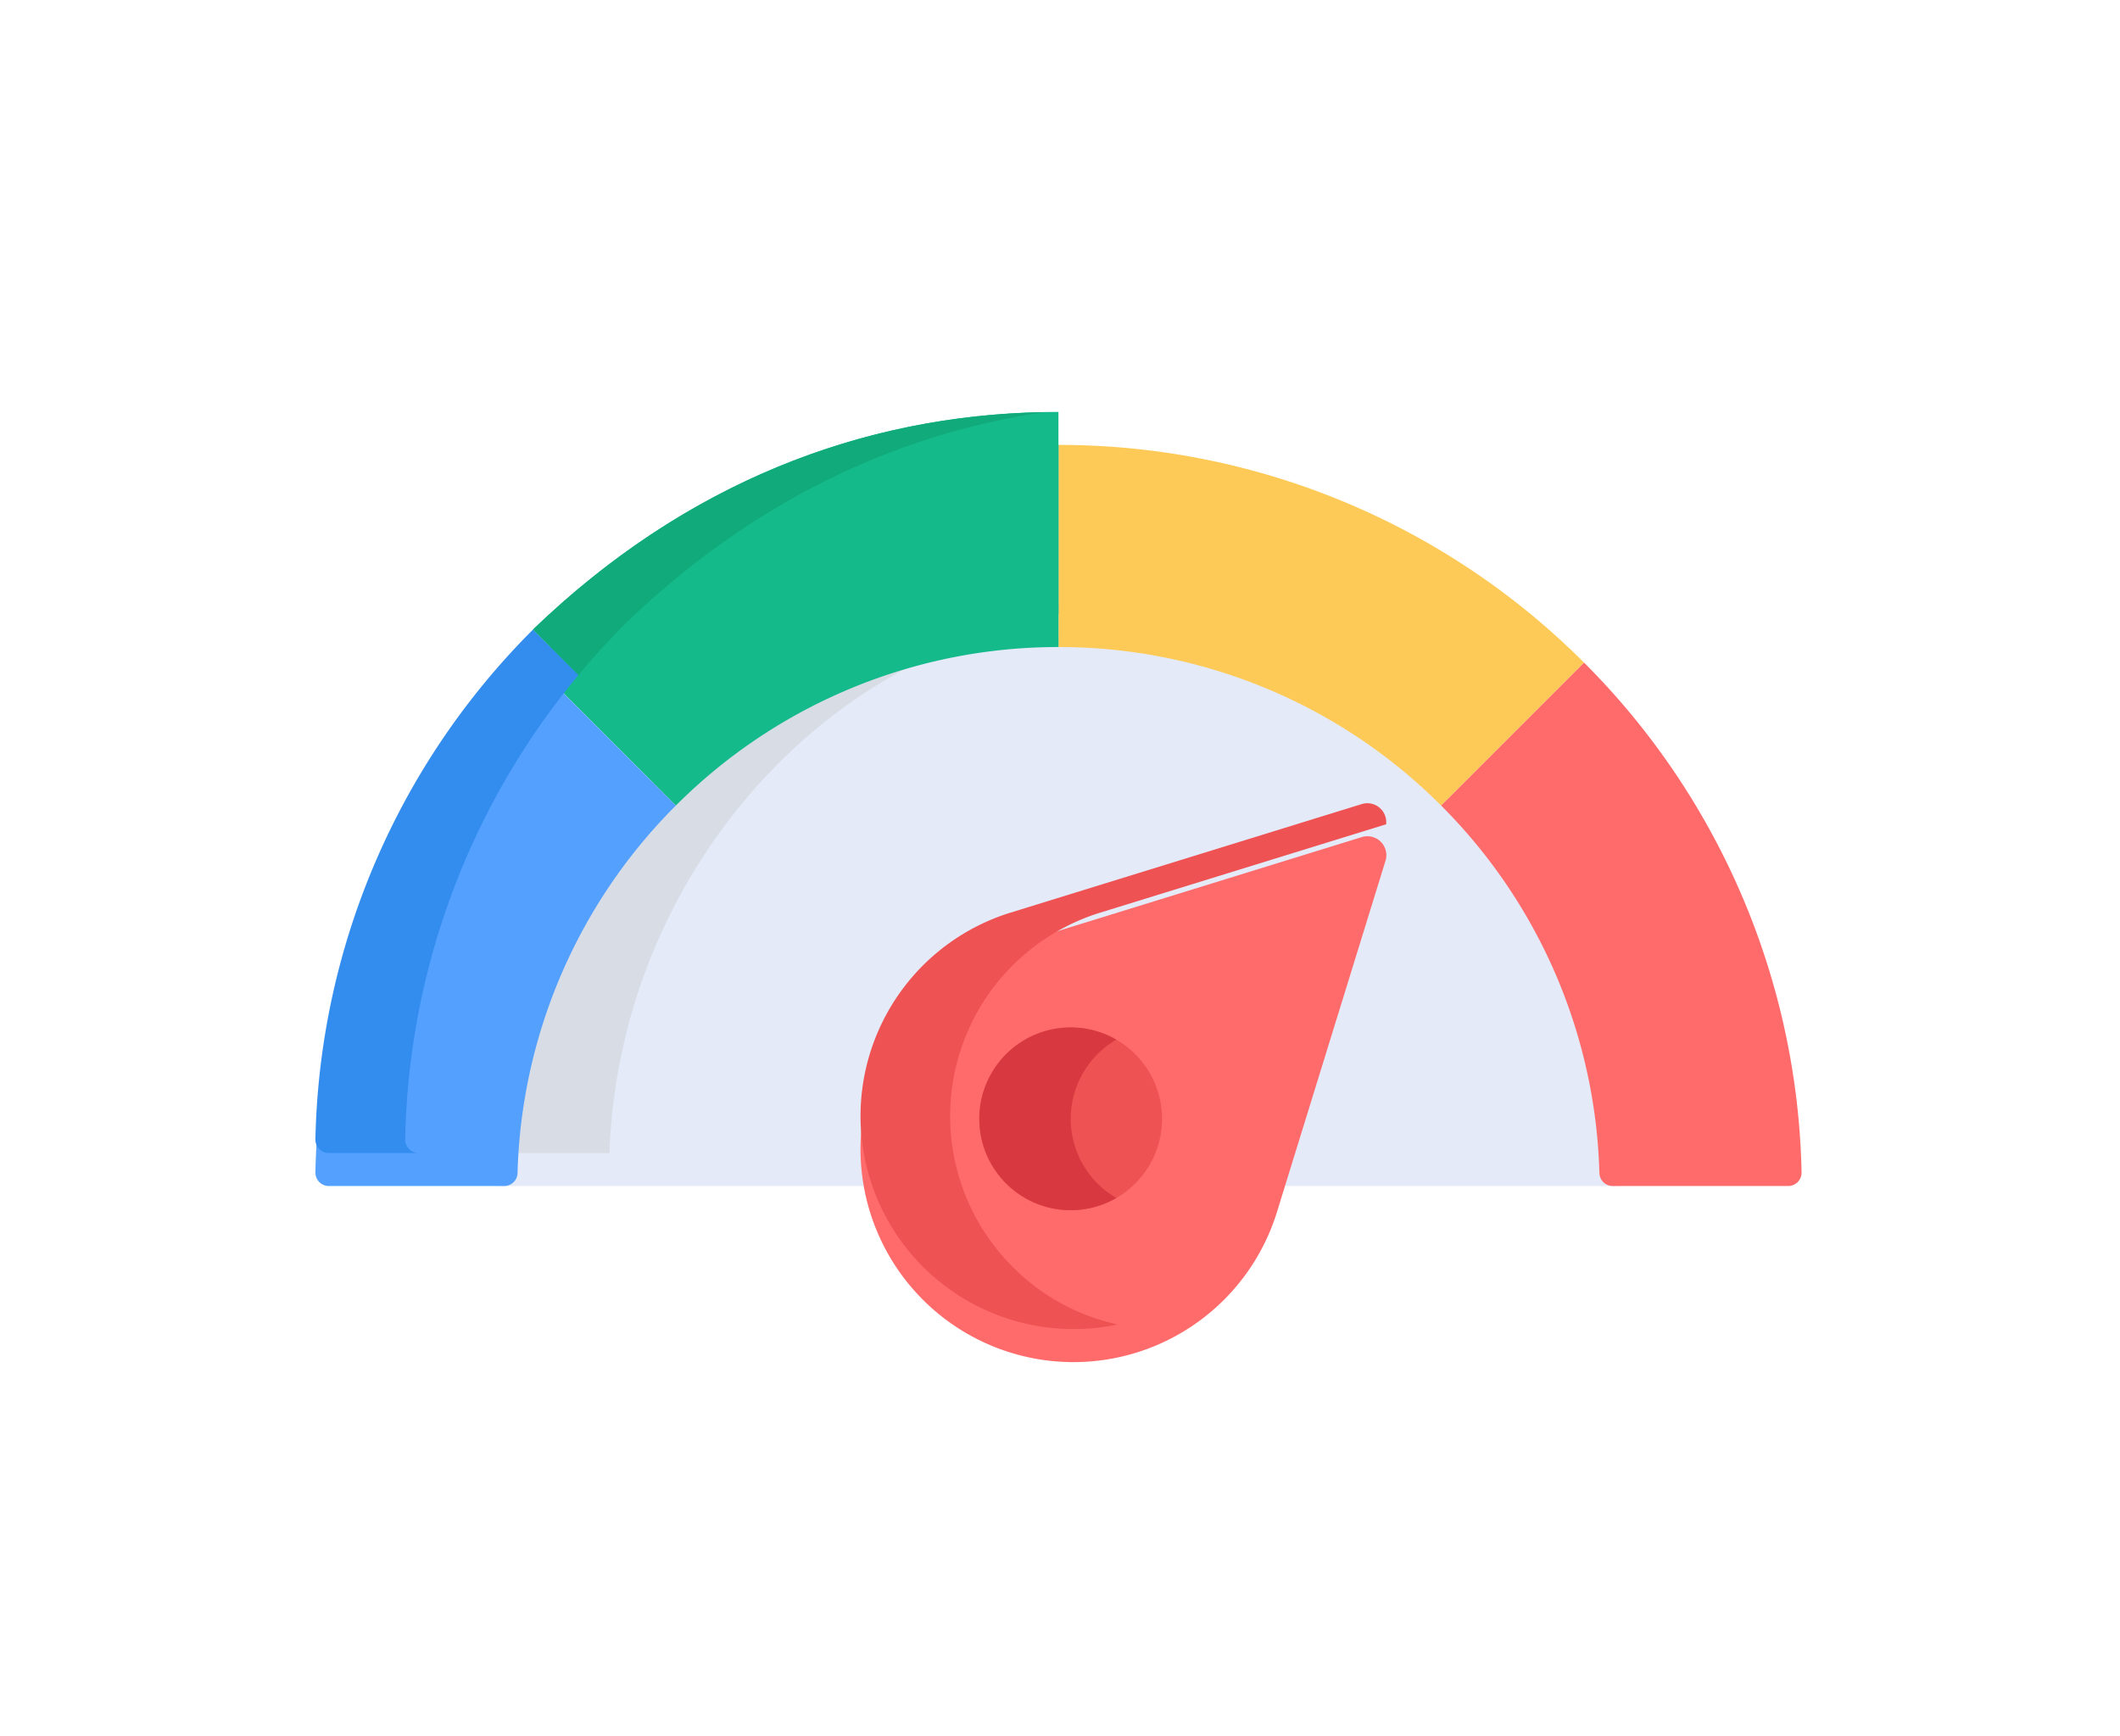 <svg xmlns="http://www.w3.org/2000/svg" xmlns:xlink="http://www.w3.org/1999/xlink" viewBox="0 0 193 158">
  <defs>
    <style>
      .cls-1 {
        fill: none;
      }

      .cls-2 {
        fill: #e4eaf8;
      }

      .cls-3 {
        fill: #d8dce5;
      }

      .cls-4 {
        fill: #feca57;
      }

      .cls-5 {
        fill: #15ba8b;
      }

      .cls-6 {
        fill: #54a0ff;
      }

      .cls-7 {
        fill: #11aa7b;
      }

      .cls-8 {
        fill: #338def;
      }

      .cls-9 {
        fill: #ff6b6b;
      }

      .cls-10 {
        fill: #ee5253;
      }

      .cls-11 {
        fill: #d83941;
      }

      .cls-12 {
        filter: url(#Path_10);
      }

      .cls-13 {
        filter: url(#Path_9);
      }

      .cls-14 {
        filter: url(#Path_6);
      }

      .cls-15 {
        filter: url(#Path_5);
      }

      .cls-16 {
        filter: url(#Path_3);
      }

      .cls-17 {
        filter: url(#Path_1);
      }
    </style>
    <filter id="Path_1" x="35.958" y="48.981" width="120.798" height="67.979" filterUnits="userSpaceOnUse">
      <feOffset dy="3" input="SourceAlpha"/>
      <feGaussianBlur stdDeviation="3" result="blur"/>
      <feFlood flood-opacity="0.161"/>
      <feComposite operator="in" in2="blur"/>
      <feComposite in="SourceGraphic"/>
    </filter>
    <filter id="Path_3" x="87.358" y="31.5" width="65.843" height="50.829" filterUnits="userSpaceOnUse">
      <feOffset dy="3" input="SourceAlpha"/>
      <feGaussianBlur stdDeviation="3" result="blur-2"/>
      <feFlood flood-opacity="0.161"/>
      <feComposite operator="in" in2="blur-2"/>
      <feComposite in="SourceGraphic"/>
    </filter>
    <filter id="Path_5" x="39.514" y="31.5" width="65.844" height="50.829" filterUnits="userSpaceOnUse">
      <feOffset dy="3" input="SourceAlpha"/>
      <feGaussianBlur stdDeviation="3" result="blur-3"/>
      <feFlood flood-opacity="0.161"/>
      <feComposite operator="in" in2="blur-3"/>
      <feComposite in="SourceGraphic"/>
    </filter>
    <filter id="Path_6" x="19.714" y="51.317" width="50.812" height="65.643" filterUnits="userSpaceOnUse">
      <feOffset dy="3" input="SourceAlpha"/>
      <feGaussianBlur stdDeviation="3" result="blur-4"/>
      <feFlood flood-opacity="0.161"/>
      <feComposite operator="in" in2="blur-4"/>
      <feComposite in="SourceGraphic"/>
    </filter>
    <filter id="Path_9" x="122.19" y="51.317" width="50.812" height="65.643" filterUnits="userSpaceOnUse">
      <feOffset dy="3" input="SourceAlpha"/>
      <feGaussianBlur stdDeviation="3" result="blur-5"/>
      <feFlood flood-opacity="0.161"/>
      <feComposite operator="in" in2="blur-5"/>
      <feComposite in="SourceGraphic"/>
    </filter>
    <filter id="Path_10" x="69.323" y="67.115" width="65.882" height="65.882" filterUnits="userSpaceOnUse">
      <feOffset dy="3" input="SourceAlpha"/>
      <feGaussianBlur stdDeviation="3" result="blur-6"/>
      <feFlood flood-opacity="0.161"/>
      <feComposite operator="in" in2="blur-6"/>
      <feComposite in="SourceGraphic"/>
    </filter>
  </defs>
  <g id="Group_14" data-name="Group 14" transform="translate(-626 -2406)">
    <rect id="Rectangle_20" data-name="Rectangle 20" class="cls-1" width="193" height="158" transform="translate(626 2406)"/>
    <g id="speedometer" transform="translate(654.715 2443.5)">
      <g class="cls-17" transform="matrix(1, 0, 0, 1, -28.71, -37.5)">
        <path id="Path_1-2" data-name="Path 1" class="cls-2" d="M163.038,114.941a50.082,50.082,0,0,0-14.676-34.082h0a50.181,50.181,0,0,0-85.647,34.085,1.235,1.235,0,0,1-1.238,1.2h102.8A1.236,1.236,0,0,1,163.038,114.941Zm0,0" transform="translate(-16.52 -11.18)"/>
      </g>
      <path id="Path_2" data-name="Path 2" class="cls-3" d="M86.647,81.425A49.3,49.3,0,0,1,117.554,66.38q-2.319-.217-4.678-.22a50.178,50.178,0,0,0-50.162,48.783,1.235,1.235,0,0,1-1.238,1.2H72A52.964,52.964,0,0,1,86.647,81.425Zm0,0" transform="translate(-45.233 -48.678)"/>
      <g class="cls-16" transform="matrix(1, 0, 0, 1, -28.71, -37.5)">
        <path id="Path_3-2" data-name="Path 3" class="cls-4" d="M303.843,19.819A67.513,67.513,0,0,0,256,0V18.4a49.152,49.152,0,0,1,34.832,14.429Zm0,0" transform="translate(-159.64 37.5)"/>
      </g>
      <path id="Path_4" data-name="Path 4" class="cls-5" d="M74.934,19.818,87.945,32.829A49.157,49.157,0,0,1,122.778,18.4V0C105.734,0,89.162,6.1,74.934,19.818Zm0,0" transform="translate(-55.134)"/>
      <g class="cls-15" transform="matrix(1, 0, 0, 1, -28.71, -37.5)">
        <path id="Path_5-2" data-name="Path 5" class="cls-5" d="M74.934,19.818,87.945,32.829A49.157,49.157,0,0,1,122.778,18.4V0C105.734,0,89.162,6.1,74.934,19.818Zm0,0" transform="translate(-26.42 37.5)"/>
      </g>
      <g class="cls-14" transform="matrix(1, 0, 0, 1, -28.71, -37.5)">
        <path id="Path_6-2" data-name="Path 6" class="cls-6" d="M0,121.393a1.221,1.221,0,0,0,1.217,1.25H17.189A1.213,1.213,0,0,0,18.4,121.47,49.145,49.145,0,0,1,32.811,88.011L19.8,75A67.494,67.494,0,0,0,0,121.393Zm0,0" transform="translate(28.71 -17.68)"/>
      </g>
      <path id="Path_7" data-name="Path 7" class="cls-7" d="M83.315,19.342C94.841,8.227,107.891,2.065,121.486.055c-16.588.3-32.683,6.43-46.553,19.8L79.072,24Q81.08,21.582,83.315,19.342Zm0,0" transform="translate(-55.134 -0.04)"/>
      <path id="Path_8" data-name="Path 8" class="cls-8" d="M9.4,122.643a1.233,1.233,0,0,1-1.23-1.263,68.186,68.186,0,0,1,15.77-42.241L19.8,75A67.494,67.494,0,0,0,0,121.393a1.221,1.221,0,0,0,1.217,1.25H9.4Zm0,0" transform="translate(0 -55.182)"/>
      <g class="cls-13" transform="matrix(1, 0, 0, 1, -28.71, -37.5)">
        <path id="Path_9-2" data-name="Path 9" class="cls-9" d="M400.836,75,387.824,88.011a49.154,49.154,0,0,1,14.407,33.457,1.213,1.213,0,0,0,1.215,1.175h15.973a1.22,1.22,0,0,0,1.217-1.25A67.545,67.545,0,0,0,400.836,75Zm0,0" transform="translate(-256.63 -17.68)"/>
      </g>
      <g class="cls-12" transform="matrix(1, 0, 0, 1, -28.71, -37.5)">
        <path id="Path_10-2" data-name="Path 10" class="cls-9" d="M225.666,169l9.882-31.974a1.724,1.724,0,0,0-2.155-2.156l-31.975,9.882A19.388,19.388,0,1,0,225.666,169Zm0,0" transform="translate(-109.42 -61.67)"/>
      </g>
      <path id="Path_11" data-name="Path 11" class="cls-10" d="M201.6,176.98a19.388,19.388,0,0,1,7.985-32.232l26.027-8.044a1.723,1.723,0,0,0-2.219-1.838l-31.975,9.882a19.388,19.388,0,0,0,9.756,37.487A19.177,19.177,0,0,1,201.6,176.98Zm0,0" transform="translate(-138.137 -99.171)"/>
      <path id="Path_12" data-name="Path 12" class="cls-10" d="M242.934,214.476a8.319,8.319,0,1,0,0,11.765A8.318,8.318,0,0,0,242.934,214.476Zm0,0" transform="translate(-168.295 -156.011)"/>
      <path id="Path_13" data-name="Path 13" class="cls-11" d="M241.215,213.155a8.32,8.32,0,1,0,0,14.411A8.326,8.326,0,0,1,241.215,213.155Zm0,0" transform="translate(-168.298 -156.014)"/>
    </g>
  </g>
</svg>
